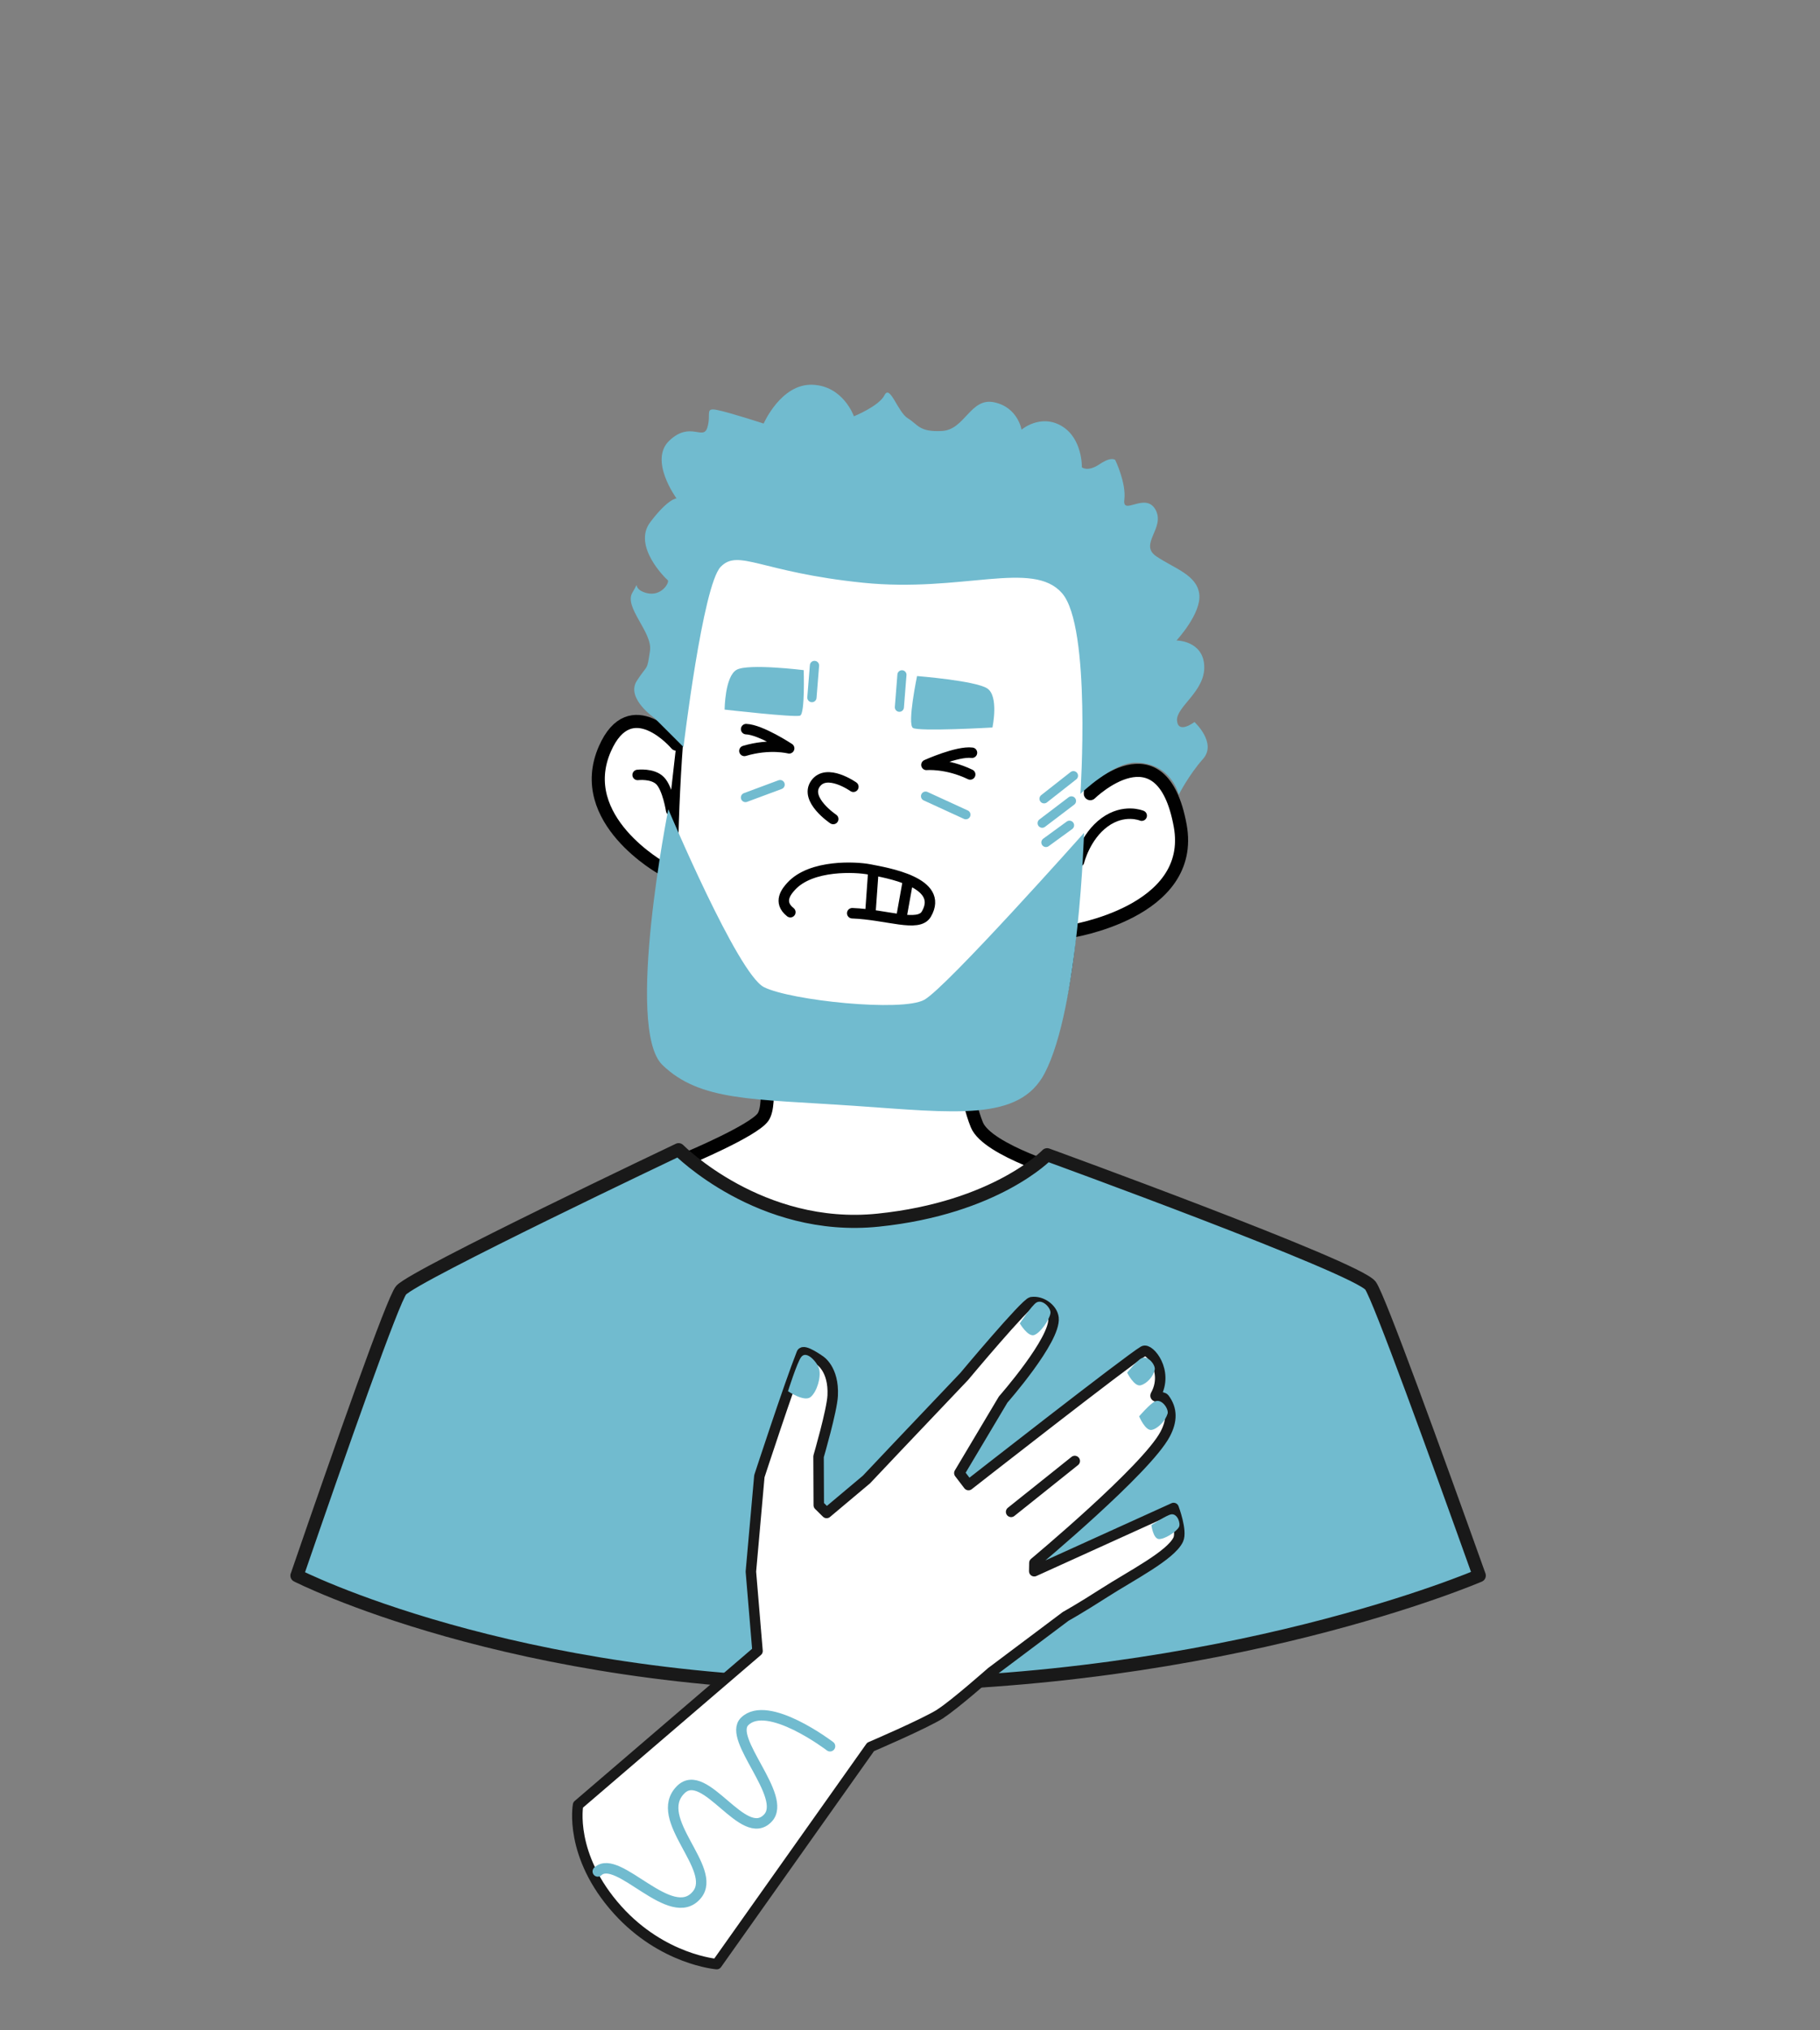 <?xml version="1.0" encoding="UTF-8"?><svg id="Lager_1" xmlns="http://www.w3.org/2000/svg" viewBox="0 0 347.74 387.82"><rect x="0" y="0" width="347.74" height="387.82" fill="#808080" stroke="none"/><defs><style>.cls-1,.cls-2,.cls-3,.cls-4,.cls-5,.cls-6,.cls-7,.cls-8,.cls-9{stroke-linecap:round;}.cls-1,.cls-3,.cls-5,.cls-7,.cls-8{fill:none;}.cls-1,.cls-4,.cls-5,.cls-7{stroke-width:2px;}.cls-1,.cls-5,.cls-6,.cls-9{stroke:#010101;}.cls-1,.cls-6,.cls-7{stroke-miterlimit:10;}.cls-2,.cls-3,.cls-4,.cls-5,.cls-8,.cls-9{stroke-linejoin:round;}.cls-2,.cls-4{stroke:#191919;}.cls-2,.cls-10{fill:#71bbcf;}.cls-2,.cls-6,.cls-9{stroke-width:2.5px;}.cls-3{stroke-width:1.77px;}.cls-3,.cls-7,.cls-8{stroke:#71bbcf;}.cls-4,.cls-6,.cls-9{fill:#fff;}.cls-8{stroke-width:1.74px;}</style></defs><path class="cls-9" d="M134.54,108.61c-6.48,19.75-7.28,66.02-5.4,81.53,1.78,14.72,13.27,17.68,33.07,18.09,19.8,.41,31.13,2.5,35.3-3.8,5.74-8.69,6.88-26.48,6.88-26.48,0,0,24.16-3.62,21.1-20.25-3.56-19.39-17.17-6.08-17.17-6.08,0,0,2.14-36.47-4.73-40.82-7.93-5.02-23.04,.09-37.62-1.24-16.6-1.51-29.06-8.16-31.42-.94Z"/><path class="cls-6" d="M126.54,165.91s-16.9-9.32-10.97-22.85c4.93-11.24,13.66-.9,13.66-.9"/><path class="cls-1" d="M206.17,164.59s1.16-4.77,4.87-7.49,7.1-1.28,7.1-1.28"/><path class="cls-1" d="M121.83,148.04s2.87-.36,4.31,1.12c1.44,1.48,2.09,5.64,2.09,5.64"/><path class="cls-5" d="M159.2,156.46s-5.54-3.7-3.4-6.74c2.14-3.04,7.25,.58,7.25,.58"/><line class="cls-3" x1="176.85" y1="152.1" x2="184.54" y2="155.63"/><line class="cls-3" x1="149.05" y1="149.89" x2="142.44" y2="152.35"/><path class="cls-10" d="M175.22,129.14s-1.91,9.18-.79,9.92c1.12,.73,15.19-.08,15.19-.08,0,0,1.28-6.01-1.01-7.48-2.3-1.47-13.39-2.35-13.39-2.35Z"/><line class="cls-8" x1="171.84" y1="135.11" x2="172.33" y2="128.91"/><path class="cls-10" d="M153.56,128.03s.28,8.29-.69,8.68-14.42-1.15-14.42-1.15c0,0,.04-6.4,2.32-7.62,2.28-1.22,12.79,.08,12.79,.08Z"/><line class="cls-3" x1="155.13" y1="133.26" x2="155.62" y2="127.13"/><path class="cls-10" d="M145.9,80.93s3.31-7.61,9.27-7.43c5.96,.18,7.98,6.03,7.98,6.03,0,0,4.82-1.95,5.86-4.05s2.51,3.26,4.46,4.44c1.95,1.18,2.12,2.65,6.52,2.41,4.39-.23,5.4-6.43,9.95-5.48s5.24,5.23,5.24,5.23c0,0,3.6-3.08,7.64-.71,4.04,2.37,3.89,7.9,3.89,7.9,0,0,1.09,.96,3.4-.6s2.98-.78,2.98-.78c0,0,2.13,4.4,1.73,7.57-.4,3.18,4.06-1.57,5.97,1.93,1.91,3.51-3.29,6.59,.17,8.91,3.46,2.32,7.74,3.53,8.18,7.21s-4.35,8.84-4.35,8.84c0,0,5.1,.02,5.3,4.89s-5.43,7.78-5.2,10.43c.23,2.64,3.33,.26,3.33,.26,0,0,4.35,3.99,1.63,7.06-2.72,3.06-4.62,6.8-4.62,6.8,0,0-1.43-6.1-8.31-6.1-4.33,0-10.49,5.97-10.49,5.97,0,0,2.1-31.92-3.51-38.34-5.61-6.43-19.1-.06-38.05-2-19.53-2-23.75-6.55-27.17-3.04-3.43,3.52-7.11,34.43-7.11,34.43l-5.54-5.54s-5.53-3.79-3.37-7.12,1.9-1.69,2.51-5.73c.53-3.51-5.04-8.33-3.36-11.11,1.68-2.78-.38-.76,2.62,.06,3,.82,4.54-2.12,4.13-2.44s-6.77-6.52-3.35-11.06c3.42-4.54,5.03-4.56,5.03-4.56,0,0-5.36-7.28-1.36-11.05,4-3.77,6.47,.08,7.25-2.49,.79-2.56-.57-3.84,1.87-3.35,2.44,.49,8.9,2.6,8.9,2.6Z"/><line class="cls-3" x1="199.49" y1="152.59" x2="205.09" y2="148.19"/><line class="cls-3" x1="199.13" y1="157.25" x2="204.71" y2="153.01"/><line class="cls-3" x1="199.85" y1="160.93" x2="204.34" y2="157.66"/><path class="cls-9" d="M204.28,224.34s-15.6-4.51-17.63-9.45c-2.04-4.94-3.02-13.96-3.02-13.96h-37.86s1.87,9.89,0,12.5-14.37,7.85-14.37,7.85c0,0,4.36,30.53,5.81,30.53s64.54-2.62,64.54-2.62l2.51-24.86Z"/><path class="cls-10" d="M127.7,154.61s13.23,31.43,18.27,33.97c5.05,2.54,26.37,4.79,30.64,2.41,4.27-2.38,30.51-31.88,30.51-31.88,0,0-.96,33.36-7.51,45.9-4.85,9.29-17.16,7.56-36.53,6.23-19.16-1.32-29.3-.81-36.52-7.8-7.22-6.99,1.13-48.83,1.13-48.83Z"/><path class="cls-2" d="M56.73,300.99s40.92,20.9,107.61,20.9c69.94,0,118.3-20.9,118.3-20.9-8.27-23.13-19.2-53.26-20.79-55.39-2.62-3.49-61.78-25.01-61.78-25.01,0,0-9.75,10.18-32.28,12.5-22.53,2.33-38.13-13.46-38.13-13.46,0,0-50.41,23.94-53.01,26.84-1.51,1.67-11.53,30.16-19.91,54.52Z"/><path class="cls-5" d="M185.71,143.8c-2.79-.35-8.7,2.32-8.7,2.32,0,0,3.8-.36,8.36,1.83"/><path class="cls-5" d="M142.56,139.29c2.81,.1,8.22,3.67,8.22,3.67,0,0-3.7-.96-8.55,.49"/><path class="cls-1" d="M162.83,174.46c6.67,.25,12.64,2.77,14.16,.17,3.55-6.08-7.51-7.89-10.99-8.56-2.35-.45-10.98-.99-14.85,3.26-.83,.91-2.59,2.99-.14,4.93"/><line class="cls-1" x1="172.22" y1="175.31" x2="173.51" y2="168.11"/><line class="cls-1" x1="166.3" y1="174.42" x2="166.85" y2="166.71"/><path class="cls-4" d="M179.74,327.33c2.63-1.67,9.66-7.88,9.66-7.88l14.22-10.67s2.73-1.51,7.4-4.51c5.11-3.28,12.66-7.11,14.1-10.15,.78-1.64-.88-6.04-.88-6.04l-26.63,12.08,.03-1.6s21.42-17.84,24.99-24.61c1.32-2.5,1.37-4.71-.15-6.76-.35-.47-1.93-.18-1.67-.66,2.56-4.62-1.25-9.05-2.31-8.43-2.85,1.66-33.45,25.6-33.45,25.6l-1.75-2.29,8.37-14.05s10.06-11.43,9.62-15.59c-.19-1.75-2.29-3.29-4.19-3.01-1.15,.17-12.88,14.2-12.88,14.2l-12.79,13.46-5.88,6.22-7.61,6.39-1.5-1.48-.04-9.31s2.56-8.78,2.7-11.63c.25-5.12-2.47-6.73-2.47-6.73,0,0-3.1-2.22-3.44-1.36-2.48,6.28-8.1,23.49-8.1,23.49l-1.62,18.22,1.27,15.17-34.29,29.41s-1.82,9.65,7.57,20.07c8.59,9.52,18.93,10.33,18.93,10.33l29.39-41.49s10.25-4.38,13.38-6.35Z"/><line class="cls-4" x1="205.35" y1="279.1" x2="193.19" y2="288.82"/><path class="cls-10" d="M156.52,261.56c.38,1.56-.43,4.31-1.64,5.32s-4.32-1.11-4.32-1.11c0,0,1.73-5.49,2.52-6.53,1.07-1.41,3.17,1.17,3.45,2.32Z"/><path class="cls-10" d="M200.71,250.84c-.16,1.26-1.93,3.8-3.12,4.2s-2.74-2.22-2.74-2.22c0,0,2.28-3.44,3.16-3.98,1.19-.74,2.82,1.07,2.7,2Z"/><path class="cls-10" d="M220.62,261.69c-.26,1.24-1.47,2.64-2.69,2.95s-2.57-2.42-2.57-2.42c0,0,1.8-2.25,2.72-2.73,1.24-.65,2.74,1.27,2.55,2.19Z"/><path class="cls-10" d="M223.08,270.07c-.34,1.22-1.8,2.86-3.03,3.09-1.23,.23-2.4-2.59-2.4-2.59,0,0,2.1-2.45,3.05-2.86,1.29-.56,2.64,1.46,2.39,2.36Z"/><path class="cls-10" d="M225.24,291.75c-.55,.93-2.77,2.34-3.84,2.26s-1.41-2.65-1.41-2.65c0,0,2.93-1.94,3.8-2.07,1.18-.18,1.86,1.77,1.45,2.46Z"/><path class="cls-7" d="M158.59,333.59s-11.92-9.09-16.32-4.73c-3.35,3.31,8.32,14.36,4.44,18.46-4.68,4.94-11.99-10.09-16.66-5.42-5.58,5.59,7.21,15.09,3.1,20.07-4.91,5.95-15.09-8.06-18.93-4.46"/></svg>
